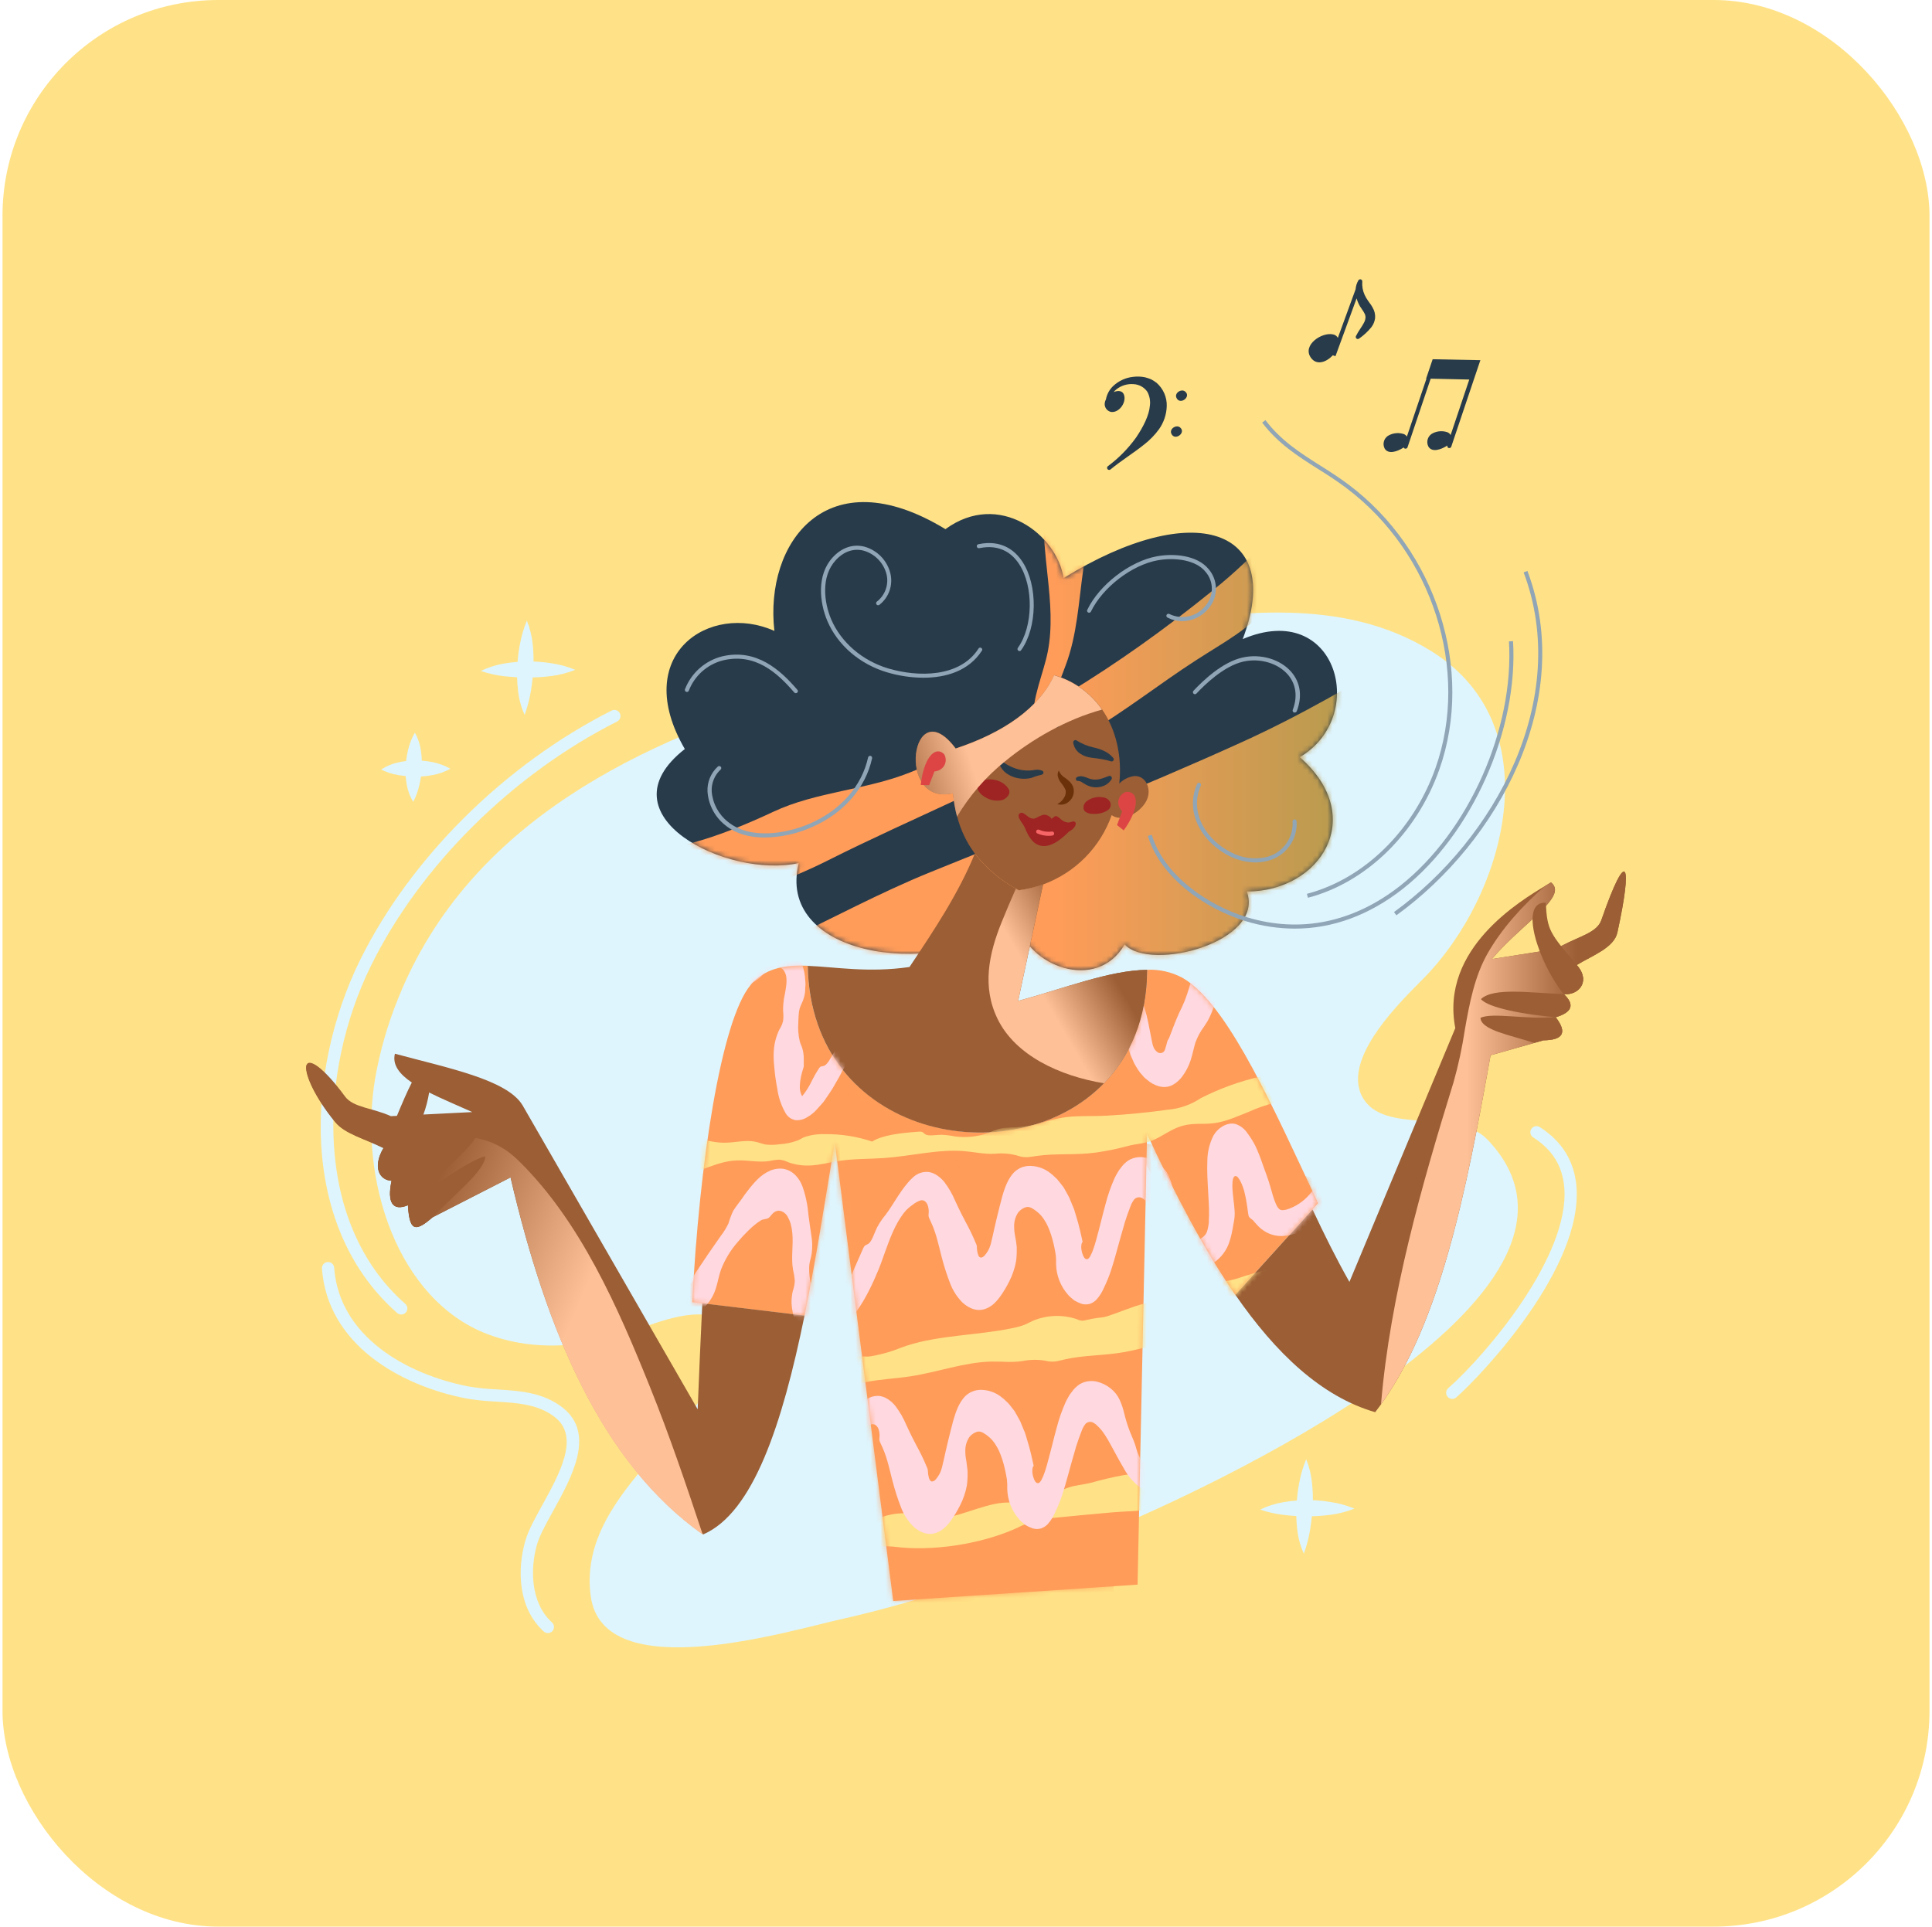 <svg width="385" height="384" viewBox="0 0 385 384" fill="none" xmlns="http://www.w3.org/2000/svg">
<rect x="0.5" width="384" height="384" rx="43" fill="#FFE287"/>
<path d="M296.397 227.121C290.388 220.852 275.819 226.255 271.562 218.782C267.109 210.97 279.556 199.207 283.716 194.969C300.12 178.252 309.24 144.805 285.363 129.872C267.708 118.805 246.239 122.002 227.185 124.664C204.596 127.854 181.943 131.284 159.888 138.022C128.98 147.52 93.703 163.143 79.336 199.025C77.272 204.111 75.745 209.4 74.78 214.804C71.303 235.297 79.336 259.07 97.069 265.879C104.939 268.9 113.415 268.705 121.448 266.706C127.652 265.163 135.021 261.095 141.446 262.149C142.414 262.296 143.309 262.751 143.998 263.446C144.688 264.141 145.135 265.04 145.273 266.01C145.34 267.052 145.187 268.096 144.824 269.076C139.46 286.177 115.01 298.024 117.718 318.139C120.185 336.328 156.978 325.105 167.296 322.8C185.523 318.719 203.75 312.072 220.929 304.957C236.859 298.363 326.283 258.315 296.397 227.121Z" fill="#DEF5FE"/>
<path d="M103.045 134.988C103.06 135.914 103.128 136.837 103.247 137.755C103.428 139.389 103.867 140.985 104.549 142.481C105.104 140.963 105.516 139.396 105.779 137.801C105.935 136.876 106.052 135.952 106.143 135.021C107.402 134.997 108.658 134.901 109.906 134.735C111.523 134.527 113.107 134.113 114.619 133.504C113.118 132.876 111.543 132.438 109.932 132.202C108.736 132.014 107.529 131.896 106.319 131.851C106.333 130.718 106.278 129.586 106.156 128.459C106.002 126.828 105.612 125.227 104.998 123.707C104.373 125.203 103.911 126.761 103.618 128.355C103.391 129.534 103.232 130.725 103.143 131.922C102.25 131.986 101.361 132.095 100.48 132.248C98.863 132.514 97.293 133.014 95.819 133.732C97.355 134.25 98.941 134.606 100.552 134.793C101.398 134.871 102.218 134.943 103.045 134.988Z" fill="#DEF5FE"/>
<path d="M261.622 299.007C261.63 297.872 261.573 296.738 261.452 295.609C261.297 293.978 260.907 292.377 260.294 290.857C259.671 292.353 259.208 293.911 258.914 295.505C258.688 296.684 258.529 297.875 258.438 299.072C257.546 299.135 256.657 299.246 255.776 299.404C254.159 299.669 252.589 300.167 251.115 300.882C252.65 301.404 254.237 301.759 255.848 301.943C256.674 302.047 257.495 302.119 258.321 302.165C258.337 303.09 258.404 304.013 258.523 304.931C258.703 306.566 259.143 308.161 259.825 309.657C260.38 308.141 260.792 306.576 261.055 304.983C261.212 304.059 261.329 303.135 261.42 302.204C262.679 302.177 263.935 302.079 265.182 301.911C266.799 301.702 268.382 301.291 269.896 300.687C268.394 300.058 266.819 299.621 265.209 299.385C264.022 299.182 262.824 299.056 261.622 299.007Z" fill="#DEF5FE"/>
<path d="M80.847 154.68C80.885 155.237 80.952 155.791 81.049 156.34C81.251 157.571 81.693 158.75 82.35 159.81C82.912 158.728 83.328 157.577 83.587 156.386C83.711 155.846 83.815 155.305 83.887 154.765C84.689 154.719 85.487 154.619 86.276 154.466C87.49 154.246 88.66 153.828 89.739 153.229C88.672 152.609 87.511 152.169 86.302 151.927C85.564 151.769 84.815 151.663 84.062 151.608C84.039 150.912 83.974 150.219 83.867 149.531C83.687 148.301 83.283 147.114 82.676 146.029C82.068 147.092 81.614 148.236 81.328 149.427C81.145 150.17 81.013 150.925 80.931 151.686C80.402 151.748 79.876 151.839 79.356 151.959C78.144 152.219 76.989 152.7 75.951 153.378C77.051 153.915 78.221 154.292 79.428 154.498C79.909 154.557 80.378 154.609 80.847 154.68Z" fill="#DEF5FE"/>
<path d="M79.206 261.746C79.451 261.938 79.761 262.029 80.071 262C80.381 261.971 80.669 261.825 80.874 261.59C81.079 261.356 81.187 261.051 81.174 260.74C81.162 260.429 81.031 260.134 80.808 259.916C62.411 243.785 63.427 213.763 73.946 192.437C83.763 172.537 102.088 154.355 122.978 143.803C123.12 143.73 123.247 143.631 123.352 143.509C123.456 143.388 123.535 143.247 123.585 143.095C123.635 142.943 123.654 142.783 123.642 142.623C123.63 142.464 123.587 142.308 123.515 142.165C123.442 142.023 123.343 141.896 123.221 141.791C123.1 141.687 122.959 141.608 122.807 141.558C122.655 141.508 122.495 141.489 122.335 141.501C122.176 141.513 122.02 141.556 121.877 141.628C100.539 152.415 81.804 171.007 71.753 191.356C66.161 202.69 63.336 216.093 64.006 228.09C64.8 242.08 70.047 253.719 79.206 261.746Z" fill="#DEF5FE"/>
<path d="M110.232 301.149C114.007 294.301 118.694 285.767 112.145 280.578C108.24 277.519 103.598 277.219 99.074 276.933C97.109 276.855 95.153 276.648 93.215 276.314C80.996 273.893 67.586 266.4 66.584 252.652C66.557 252.332 66.406 252.036 66.162 251.828C65.918 251.62 65.603 251.516 65.283 251.539C64.963 251.562 64.666 251.71 64.455 251.952C64.244 252.193 64.136 252.507 64.156 252.827C65.256 267.943 79.642 276.106 92.74 278.703C94.774 279.057 96.829 279.275 98.892 279.354C103.227 279.634 107.354 279.895 110.609 282.486C115.556 286.391 111.579 293.604 108.077 299.971C106.632 302.575 105.265 305.068 104.679 307.131C103.058 312.762 103.168 320.457 108.357 325.176C108.58 325.382 108.873 325.496 109.177 325.495C109.347 325.495 109.515 325.459 109.671 325.391C109.826 325.323 109.966 325.223 110.082 325.098C110.297 324.858 110.408 324.543 110.392 324.222C110.377 323.9 110.235 323.597 109.997 323.38C105.629 319.402 105.662 312.508 107.016 307.808C107.556 305.986 108.858 303.623 110.232 301.149Z" fill="#DEF5FE"/>
<path d="M314.149 236.521C313.745 231.469 311.278 227.472 306.819 224.634C306.546 224.466 306.218 224.412 305.906 224.484C305.594 224.556 305.323 224.748 305.151 225.019C304.98 225.29 304.922 225.617 304.991 225.93C305.059 226.243 305.248 226.516 305.517 226.691C309.351 229.126 311.375 232.406 311.727 236.716C312.814 250.341 296.292 269.876 288.591 276.692C288.351 276.907 288.206 277.208 288.186 277.53C288.167 277.852 288.275 278.168 288.487 278.411C288.601 278.54 288.741 278.644 288.898 278.715C289.056 278.785 289.226 278.822 289.399 278.821C289.696 278.819 289.982 278.71 290.206 278.515C295.583 273.75 315.431 252.652 314.149 236.521Z" fill="#DEF5FE"/>
<path d="M262.657 239.802L261.537 241.045L246.154 258.055C239.834 248.941 234.079 237.875 228.578 226.007L226.69 315.842L177.998 319.096L166.352 227.628C164.399 239.444 162.544 251.35 160.324 262.208L139.961 259.793L137.95 259.546C139.35 231.931 143.685 203.451 149.557 196.336C149.729 196.106 149.919 195.888 150.123 195.685C153.118 192.814 156.665 192.32 160.962 192.482C161.762 236.514 228.455 236.801 228.585 193.283C231.026 193.178 233.45 193.727 235.609 194.871C235.889 195.034 236.169 195.203 236.448 195.392L236.852 195.679C245.334 201.824 253.758 220.78 262.657 239.802Z" fill="#FF9C59"/>
<mask id="mask0_631_436" style="mask-type:luminance" maskUnits="userSpaceOnUse" x="137" y="192" width="126" height="128">
<path d="M262.657 239.802L261.537 241.045L246.154 258.055C239.834 248.941 234.079 237.875 228.578 226.007L226.69 315.842L177.998 319.096L166.352 227.628C164.399 239.444 162.544 251.35 160.324 262.208L139.961 259.793L137.95 259.546C139.35 231.931 143.685 203.451 149.557 196.336C149.729 196.106 149.919 195.888 150.123 195.685C153.118 192.814 156.665 192.32 160.962 192.482C161.762 236.514 228.455 236.801 228.585 193.283C231.026 193.178 233.45 193.727 235.609 194.871C235.889 195.034 236.169 195.203 236.448 195.392L236.852 195.679C245.334 201.824 253.758 220.78 262.657 239.802Z" fill="white"/>
</mask>
<g mask="url(#mask0_631_436)">
<g style="mix-blend-mode:multiply" opacity="0.71">
<path d="M228.637 230.095L229.099 230.44L228.012 229.62C227.595 229.301 227.133 228.969 227.088 229.132C227.042 229.295 227.439 230.206 228.077 231.469C228.715 232.732 229.6 234.346 230.277 235.883C230.603 236.651 230.896 237.425 231.163 238.181L231.781 239.958C232.139 241.025 232.465 241.989 232.647 242.62C234.112 247.476 235.316 252.046 237.204 256.72C238.759 260.548 241.005 264.044 242.841 267.65C248.963 256.374 257.371 246.499 267.526 238.656C267.057 238.454 266.582 238.259 266.146 238.005C264.486 237.132 263.399 235.772 261.739 234.932C259.87 233.995 258.263 234.346 256.472 233.773C256.088 233.656 255.73 233.494 255.34 233.409C254.733 233.36 254.124 233.36 253.517 233.409C252.859 233.319 252.218 233.131 251.616 232.849C249.8 232.126 248.036 231.489 246.298 230.896L244.996 230.467L244.345 230.258L243.59 230.037C242.612 229.771 241.615 229.579 240.608 229.464C240.113 229.392 239.638 229.36 239.157 229.314L237.672 229.23C236.305 229.145 234.997 229.132 233.617 228.956C232.237 228.781 230.681 228.396 229.151 228.09C227.621 227.785 226.085 227.439 224.894 227.114V227.153C226.176 228.201 227.4 229.152 228.637 230.095Z" fill="#FF9C59"/>
</g>
<g style="mix-blend-mode:multiply" opacity="0.71">
<path d="M147.89 262.664C151.829 262.527 155.917 262.24 159.777 263.249C168.715 265.586 169.659 275.898 170.44 283.56C170.616 285.304 170.752 287.056 170.902 288.768C170.902 289.008 170.948 289.249 170.967 289.49C170.967 289.536 171.28 291.658 171.345 292.094C172.211 297.601 173.298 303.082 174.183 308.583C174.945 313.244 175.57 317.879 175.902 322.52C178.414 322.156 180.973 321.869 183.551 321.687C194.415 320.802 205.137 318.732 216.008 317.964C217.961 317.82 220.031 317.56 222.075 317.462C221.997 316.675 221.912 315.9 221.815 315.125C221.294 311.089 220.897 307.001 219.471 303.141C218.378 300.179 216.77 297.757 215.663 294.776C214.953 292.869 214.446 290.773 213.508 289.087C213 288.263 212.448 287.468 211.855 286.704C210.346 284.452 209.26 281.944 208.652 279.302C208.472 278.255 208.218 277.222 207.89 276.21C207.415 274.908 206.523 273.359 206.588 272.428C206.627 272.07 206.816 271.868 206.764 271.419C206.688 271.085 206.572 270.762 206.419 270.456C204.844 266.778 202.982 262.742 200.938 260.789C200.858 258.985 200.641 257.189 200.287 255.418C199.876 253.433 199.336 251.476 198.673 249.56C198.161 247.935 197.403 246.398 196.427 245.003C196.049 244.514 195.665 244.202 195.288 243.701C194.377 242.469 193.625 241.129 193.048 239.71C192.546 238.749 192.136 237.742 191.824 236.703C191.61 235.765 191.649 234.984 191.453 234.04C191.335 233.454 191.167 232.88 190.952 232.322C190.839 232.035 190.722 231.749 190.601 231.462C190.483 231.202 190.36 230.935 190.243 230.668C189.701 229.527 189.218 228.358 188.797 227.166C188.303 225.747 187.977 224.308 187.417 222.785C186.834 221.09 185.87 219.551 184.599 218.287C183.874 217.582 183.041 216.997 182.131 216.555C181.737 216.347 181.325 216.173 180.901 216.034L180.296 215.826C180.087 215.761 179.833 215.702 179.612 215.644C177.725 215.211 175.766 215.191 173.871 215.585C173.075 215.718 172.295 215.936 171.547 216.236C170.576 216.726 169.68 217.351 168.884 218.092C167.966 218.743 166.931 219.341 166.02 219.908C165.323 220.344 164.685 220.721 163.995 221.21C163.305 221.698 162.628 222.102 161.997 222.59C161.365 223.078 160.695 223.547 160.103 224.054C159.51 224.562 158.892 225.063 158.306 225.584C156.038 227.611 153.925 229.804 151.985 232.146C150.056 234.49 148.259 236.939 146.601 239.482C145.768 240.784 144.954 242.086 144.16 243.388C143.763 244.039 143.366 244.723 142.982 245.406L142.689 245.921L142.578 246.116C142.38 246.052 142.178 246.002 141.973 245.966C141.888 246.148 141.797 246.331 141.687 246.617C141.687 246.682 141.628 246.799 141.589 246.923C141.55 247.047 141.55 247.092 141.524 247.21C141.517 247.322 141.517 247.435 141.524 247.548V247.769C141.532 247.966 141.565 248.16 141.621 248.349C141.621 248.407 141.68 248.459 141.7 248.518C140.827 250.152 139.922 252.287 139.408 253.166C137.872 255.835 135.977 258.048 134.376 260.665C134.207 260.932 134.064 261.212 133.914 261.485C138.522 262.341 143.204 262.736 147.89 262.664ZM142.624 246.148L142.787 246.038C142.866 245.992 142.949 245.953 143.034 245.921L143.21 245.855C143.299 245.829 143.391 245.809 143.483 245.797C143.679 245.764 143.879 245.764 144.076 245.797C144.374 245.852 144.655 245.977 144.896 246.161L144.401 246.943L144.31 246.897C144.245 246.858 144.18 246.832 144.121 246.793H144.082L143.652 246.572C143.583 246.532 143.509 246.501 143.431 246.48C143.19 246.383 142.949 246.292 142.702 246.214H142.598L142.624 246.148Z" fill="#FF9C59"/>
</g>
</g>
<path d="M211.939 115.231C210.637 106.541 199.109 97.655 188.4 105.467C164.685 91.022 152.317 108.26 154.315 125.751C141.407 119.958 125.555 130.516 136.466 149.29C119.54 162.557 145.02 175.199 159.185 172.009C154.628 189.885 183.922 195.627 203.008 184.182C204.636 192.3 218.43 197.983 224.113 188.244C229.32 193.758 252.104 187.743 248.459 177.692C263.067 177.692 272.669 162.87 259.005 150.911C272.805 142.794 266.426 119.378 247.645 127.379C256.043 105.206 237.92 99.185 211.939 115.231Z" fill="#283B4B"/>
<mask id="mask1_631_436" style="mask-type:luminance" maskUnits="userSpaceOnUse" x="130" y="100" width="137" height="94">
<path d="M211.939 115.231C210.637 106.541 199.109 97.655 188.4 105.467C164.685 91.022 152.317 108.26 154.315 125.751C141.407 119.958 125.555 130.516 136.466 149.29C119.54 162.557 145.02 175.199 159.185 172.009C154.628 189.885 183.922 195.627 203.008 184.182C204.636 192.3 218.43 197.983 224.113 188.244C229.32 193.758 252.104 187.743 248.459 177.692C263.067 177.692 272.669 162.87 259.005 150.911C272.805 142.794 266.426 119.378 247.645 127.379C256.043 105.206 237.92 99.185 211.939 115.231Z" fill="white"/>
</mask>
<g mask="url(#mask1_631_436)">
<path style="mix-blend-mode:multiply" d="M120.667 169.431C131.798 171.117 143.633 166.691 154.101 161.796C162.719 157.759 172.562 157.486 181.389 153.938C203.522 145.033 222.954 132.814 241.5 117.829C250.164 110.831 259.779 101.509 260.378 89.655C260.678 83.575 260.782 77.286 254.767 73.901C249.26 70.842 243.609 72.56 238.063 74.168C230.902 76.245 224.113 79.793 220.754 86.836C216.848 95.051 217.141 104.575 215.878 113.402C214.96 119.847 214.66 126.532 212.356 132.612C211.054 136.089 209.166 141.68 205.911 143.764C205.599 139.207 207.923 134.311 208.795 129.891C209.746 125.035 209.323 119.984 208.795 115.114C207.793 105.851 206.842 95.39 209.062 86.276C210.364 80.86 213.241 76.915 216.333 72.346C222.55 63.16 231.853 55.453 242.913 53.168C252.554 51.176 260.925 55.869 267.402 62.724C271.855 67.45 274.576 73.309 276.321 79.5C277.323 83.041 276.321 85.73 275.351 89.264C273.788 94.986 273.684 103.703 268.515 107.544C262.95 111.664 257.807 114.945 253.178 120.4C248.856 125.491 243.967 127.945 238.343 131.597C230.974 136.343 224.145 141.811 216.561 146.218C199.922 155.833 182.014 162.928 164.868 171.547C149.837 179.111 133.276 182.366 117.796 189.058C114.814 190.36 110.206 192.476 112.92 196.544C114.971 199.63 122.112 198.165 125.132 197.736C147.545 194.526 165.004 182.112 185.406 173.832C206.146 165.421 226.977 157.232 247.476 147.917C259.239 142.572 270.208 136.199 281.19 129.436C296.813 119.827 303.622 103.651 315.151 89.954C318.061 94.159 317.423 100.839 318.237 105.734C319.779 115.01 320.456 124.697 322.39 133.869C323.913 141.03 325.554 145.378 323.132 152.923C318.634 166.932 307.3 178.623 295.492 186.91C277.03 199.864 255.014 209.33 233.682 216.406C211.939 223.618 190.125 226.997 167.367 223.436C159.836 222.258 150.442 221.483 142.305 218.743C135.665 216.503 130.503 213.45 123.629 211.699C121.354 211.122 119.093 210.493 116.845 209.811C104.243 205.957 92.896 203.581 94.003 188.635C94.524 181.585 97.479 157.909 109.834 165.487C113.141 167.52 116.826 168.862 120.667 169.431Z" fill="url(#paint0_linear_631_436)"/>
</g>
<path d="M322.312 185.836C321.661 188.908 317.325 190.438 314.194 192.346C316.798 195.21 315.073 197.924 312.345 198.159H312.254C312.051 198.175 311.846 198.175 311.642 198.159C313.856 200.242 313.296 201.772 310.015 202.755C312.404 205.847 311.44 207.311 307.58 207.35L305.738 207.871L297.034 210.332C292.152 237.764 286.97 263.568 275.201 279.921C274.823 280.448 274.433 280.962 274.042 281.47C263.347 278.359 254.279 269.785 246.174 258.068L261.556 241.058C263.874 246.018 266.309 250.92 268.906 255.503L290.004 204.916C286.938 189.045 303.023 179.528 307.99 176.52C308.453 176.234 308.824 176.019 309.071 175.869C310.627 177.074 309.767 178.766 307.808 180.856C307.157 181.507 306.441 182.236 305.627 182.991C303.082 185.354 299.853 188.108 297.301 191.148L306.5 189.696L310.152 189.117C310.529 188.895 310.92 188.674 311.291 188.466C314.923 186.552 318.217 185.862 319.102 183.427C324.278 168.507 325.358 171.931 322.312 185.836Z" fill="#9B5E35"/>
<path style="mix-blend-mode:multiply" d="M322.312 185.836C321.661 188.908 317.325 190.438 314.194 192.346C316.798 195.21 315.073 197.924 312.345 198.159H312.254C312.051 198.175 311.846 198.175 311.642 198.159C313.856 200.242 313.296 201.772 310.015 202.755C312.404 205.847 311.441 207.311 307.58 207.35L305.738 207.871L297.035 210.332C292.152 237.764 286.971 263.568 275.201 279.921C277.004 258.243 283.312 236.221 289.666 215.67C290.628 212.248 291.376 208.769 291.905 205.254C292.842 199.91 293.858 194.572 296.462 189.996C299.222 185.165 303.284 180.583 307.977 176.52C308.44 176.234 308.811 176.019 309.058 175.869C310.614 177.074 309.755 178.766 307.795 180.856C307.144 181.507 306.428 182.236 305.614 182.991C303.069 185.354 299.84 188.108 297.288 191.148L306.487 189.696L310.139 189.117C310.516 188.895 310.907 188.674 311.278 188.466C314.91 186.552 318.204 185.862 319.089 183.427C324.278 168.507 325.358 171.931 322.312 185.836Z" fill="url(#paint1_linear_631_436)"/>
<path d="M228.617 159.237C227.791 161.307 225.115 163.195 222.941 162.987C222.432 162.943 221.944 162.763 221.528 162.466C220.41 165.635 218.604 168.518 216.241 170.907C213.878 173.296 211.015 175.133 207.858 176.286C206.295 176.838 204.678 177.224 203.034 177.438C199.621 175.659 196.629 173.168 194.259 170.134C192.617 167.921 191.421 165.409 190.737 162.739C190.336 161.215 190.062 159.661 189.917 158.091C178.414 160.793 181.624 137.365 190.457 149.167C199.864 146.075 207.168 141.075 210.071 134.559C213.958 135.668 217.338 138.094 219.634 141.42C222.498 145.567 223.605 150.892 223.045 156.171C223.842 155.359 224.886 154.834 226.013 154.68C228.324 154.537 229.451 157.18 228.617 159.237Z" fill="#9B5E35"/>
<path d="M210.989 153.574C211.237 154.208 211.697 154.737 212.291 155.071C212.602 155.294 212.896 155.54 213.17 155.807C213.518 156.143 213.771 156.565 213.905 157.03C214.025 157.506 214.012 158.006 213.869 158.475C213.726 158.944 213.457 159.365 213.092 159.693C212.785 159.996 212.402 160.21 211.984 160.312C211.565 160.414 211.127 160.4 210.716 160.272C211.308 159.953 211.792 159.466 212.109 158.873C212.359 158.447 212.443 157.944 212.343 157.46C212.099 156.907 211.769 156.395 211.367 155.943C211.119 155.603 210.934 155.222 210.82 154.817C210.764 154.609 210.75 154.392 210.779 154.178C210.808 153.965 210.88 153.759 210.989 153.574Z" fill="#6B3109"/>
<path d="M221.528 155.286C221.182 155.862 220.666 156.317 220.051 156.588C219.406 156.87 218.7 156.98 218 156.907C217.324 156.829 216.675 156.595 216.106 156.223C215.598 155.904 215.227 155.637 214.895 155.657H214.823C214.733 155.661 214.644 155.636 214.569 155.584C214.495 155.533 214.44 155.458 214.413 155.372C214.385 155.286 214.387 155.193 214.418 155.108C214.448 155.023 214.506 154.95 214.582 154.902C214.944 154.71 215.363 154.657 215.761 154.752C216.079 154.822 216.39 154.92 216.692 155.045C217.143 155.247 217.629 155.362 218.124 155.383C218.594 155.399 219.063 155.332 219.51 155.188C219.979 155.058 220.441 154.856 220.988 154.661C221.095 154.623 221.213 154.629 221.315 154.678C221.417 154.727 221.496 154.814 221.535 154.921C221.562 154.978 221.575 155.041 221.574 155.104C221.573 155.167 221.557 155.23 221.528 155.286Z" fill="#283B4B"/>
<path d="M207.506 154.44C206.836 154.574 206.182 154.777 205.553 155.045C204.737 155.243 203.89 155.276 203.06 155.143C202.228 155.016 201.433 154.712 200.73 154.251C200.013 153.781 199.462 153.098 199.154 152.298C199.136 152.246 199.128 152.191 199.13 152.136C199.133 152.082 199.147 152.028 199.17 151.978C199.194 151.929 199.227 151.884 199.268 151.847C199.309 151.811 199.356 151.782 199.408 151.764C199.471 151.74 199.54 151.732 199.607 151.741C199.674 151.75 199.738 151.776 199.792 151.816C200.325 152.214 200.899 152.552 201.504 152.825C202.09 153.094 202.703 153.297 203.334 153.431C203.977 153.555 204.632 153.601 205.287 153.567C205.586 153.567 205.937 153.476 206.367 153.437C206.82 153.377 207.281 153.44 207.702 153.619C207.751 153.642 207.795 153.674 207.832 153.714C207.869 153.753 207.897 153.8 207.915 153.851C207.934 153.902 207.941 153.956 207.938 154.011C207.935 154.065 207.921 154.118 207.897 154.166C207.863 154.235 207.812 154.293 207.747 154.334C207.683 154.376 207.609 154.399 207.532 154.4L207.506 154.44Z" fill="#283B4B"/>
<path d="M200.97 157.226C200.431 156.404 199.609 155.809 198.66 155.553C197.566 155.227 195.938 155.143 195.118 156.113C194.174 157.245 195.496 158.45 196.459 158.964C197.456 159.55 198.643 159.723 199.766 159.445C200.671 159.14 201.511 158.144 200.984 157.252L200.97 157.226Z" fill="#9E2323"/>
<path d="M215.956 160.539V160.63C215.565 162.388 218.117 162.336 219.172 162.121C219.707 162.023 220.217 161.822 220.675 161.529C220.928 161.387 221.127 161.164 221.239 160.896C221.351 160.628 221.37 160.331 221.294 160.051C221.2 159.793 221.045 159.563 220.842 159.379C220.639 159.195 220.394 159.064 220.129 158.996C219.582 158.851 219.012 158.817 218.452 158.899C217.893 158.981 217.356 159.176 216.874 159.472C216.448 159.704 216.122 160.084 215.956 160.539Z" fill="#9E2323"/>
<path d="M201.251 145.567C201.839 144.9 202.531 144.333 203.301 143.887C204.075 143.424 204.91 143.071 205.781 142.839C206.697 142.58 207.658 142.515 208.6 142.65C209.106 142.723 209.589 142.912 210.01 143.202C210.432 143.492 210.78 143.876 211.028 144.323C211.054 144.376 211.068 144.433 211.072 144.491C211.075 144.55 211.067 144.608 211.047 144.663C211.028 144.718 210.998 144.769 210.959 144.812C210.92 144.855 210.873 144.891 210.82 144.916C210.736 144.952 210.643 144.964 210.553 144.948H210.507C209.802 144.834 209.087 144.786 208.372 144.805C207.661 144.805 206.951 144.864 206.25 144.981C205.494 145.111 204.746 145.285 204.011 145.502C203.256 145.716 202.5 145.977 201.719 146.237C201.614 146.273 201.499 146.265 201.399 146.216C201.299 146.168 201.222 146.082 201.185 145.977C201.161 145.909 201.155 145.835 201.166 145.764C201.177 145.692 201.206 145.624 201.251 145.567Z" fill="#283B4B"/>
<path d="M214.517 147.578C215.05 147.902 215.604 148.187 216.177 148.431C216.712 148.654 217.265 148.83 217.831 148.958C218.575 149.109 219.3 149.343 219.992 149.655C220.705 149.987 221.338 150.468 221.847 151.068C221.883 151.111 221.91 151.16 221.926 151.214C221.943 151.267 221.948 151.323 221.943 151.379C221.937 151.435 221.921 151.489 221.895 151.538C221.868 151.588 221.832 151.631 221.789 151.666C221.737 151.71 221.676 151.74 221.61 151.753C221.544 151.767 221.476 151.764 221.411 151.745C220.77 151.552 220.118 151.399 219.458 151.289C218.807 151.178 218.156 151.107 217.505 151.022C216.666 150.933 215.863 150.635 215.168 150.156C214.818 149.904 214.522 149.584 214.298 149.215C214.074 148.846 213.927 148.435 213.866 148.008C213.859 147.95 213.863 147.891 213.879 147.834C213.895 147.778 213.922 147.725 213.958 147.679C213.994 147.633 214.04 147.595 214.091 147.566C214.142 147.538 214.199 147.52 214.257 147.513C214.351 147.5 214.447 147.519 214.53 147.565L214.517 147.578Z" fill="#283B4B"/>
<path d="M213.02 165.747C211.067 167.7 209.453 168.631 208.034 168.631C207.815 168.633 207.596 168.609 207.383 168.559C206.857 168.439 206.37 168.186 205.97 167.824C205.509 167.379 205.126 166.859 204.837 166.287C204.599 165.854 204.395 165.404 204.225 164.94C203.659 163.853 202.448 162.668 203.223 162.115C204.115 161.464 205.033 163.709 206.419 163.052C207.552 162.492 207.897 162.238 208.593 162.473C208.837 162.546 209.06 162.675 209.244 162.85C209.367 162.951 209.474 163.07 209.563 163.202C210.104 162.818 210.214 162.505 210.696 162.739C210.979 162.912 211.241 163.118 211.477 163.351C211.873 163.711 212.382 163.921 212.916 163.944C213.482 163.911 214.114 163.397 214.368 164.048C214.42 164.445 214.107 165.174 213.02 165.747Z" fill="#9E2323"/>
<path d="M228.585 193.309C228.552 203.022 225.206 210.566 220.005 215.911C201.947 234.509 161.58 226.704 160.962 192.508C166.378 192.71 172.992 193.934 181.24 192.736C186.128 185.413 190.959 178.174 194.259 170.148C196.484 173.013 199.277 175.388 202.461 177.126L203.034 177.451C204.678 177.238 206.295 176.851 207.858 176.299L202.891 199.493C211.783 197.098 221.183 193.348 228.585 193.309Z" fill="#9B5E35"/>
<path d="M160.324 262.208C155.878 283.937 150.104 301.501 140.144 305.823C119.964 291.567 108.956 265.521 101.736 234.678L86.178 242.659C82.572 245.823 81.621 245.133 81.309 240.225C78.308 241.474 77.11 239.775 78.054 235.355C75.561 235.238 74.233 232.602 76.427 228.846C72.599 226.958 68.706 226.007 66.799 223.67C62.652 218.599 60.836 214.27 61.012 212.604C61.02 212.511 61.038 212.42 61.064 212.33C61.519 210.833 64.377 212.597 68.771 218.56C70.405 220.774 74.389 220.839 77.885 222.466L79.083 222.408L84.356 222.141L94.12 221.652C91.249 220.35 88.164 219.081 85.508 217.747C84.318 217.153 83.166 216.488 82.058 215.755C79.584 214.069 78.152 212.22 78.698 210.02C89.114 212.845 101.059 215.162 104.132 220.298L139.031 280.897C139.297 274.192 139.597 267.012 139.955 259.767L160.324 262.208Z" fill="#9B5E35"/>
<path d="M309.995 202.742C303.961 202.247 296.52 200.886 295.121 199.129C297.653 196.74 305.087 197.911 311.623 198.146C313.836 200.248 313.276 201.759 309.995 202.742Z" fill="#9B5E35"/>
<path d="M307.561 207.337L305.718 207.858C300.901 206.283 295.179 205.326 295.023 202.878C297.314 201.733 304.267 203.243 309.995 202.742C312.384 205.834 311.421 207.292 307.561 207.337Z" fill="#9B5E35"/>
<path d="M312.345 198.139H311.603C306.584 191.877 302.542 179.697 308.036 179.912C308.309 185.458 308.85 185.999 314.175 192.281C316.811 195.19 315.073 197.905 312.345 198.139Z" fill="#9B5E35"/>
<path d="M257.996 142.012C257.946 142.019 257.896 142.019 257.846 142.012C257.746 141.972 257.666 141.894 257.623 141.796C257.579 141.698 257.575 141.586 257.612 141.485C258.627 138.842 258.263 136.356 256.655 134.474C254.656 132.163 251.069 131.115 247.736 131.87C243.831 132.756 239.925 136.622 238.408 138.25C238.331 138.325 238.229 138.366 238.122 138.366C238.014 138.366 237.912 138.325 237.835 138.25C237.797 138.212 237.767 138.168 237.747 138.119C237.726 138.069 237.716 138.017 237.716 137.963C237.716 137.91 237.726 137.857 237.747 137.808C237.767 137.759 237.797 137.715 237.835 137.677C239.788 135.594 243.603 131.961 247.6 131.057C251.226 130.236 255.125 131.389 257.319 133.914C259.154 136.037 259.545 138.816 258.419 141.726C258.39 141.814 258.333 141.89 258.256 141.942C258.18 141.994 258.088 142.018 257.996 142.012Z" fill="#90A5B6"/>
<path d="M250.204 171.899C248.435 171.88 246.693 171.464 245.106 170.681C239.957 168.188 235.908 162.284 238.551 156.256C238.573 156.207 238.603 156.163 238.642 156.126C238.68 156.089 238.725 156.06 238.775 156.041C238.825 156.022 238.877 156.012 238.931 156.013C238.984 156.014 239.036 156.026 239.085 156.047C239.134 156.069 239.178 156.1 239.215 156.138C239.251 156.176 239.28 156.222 239.3 156.271C239.319 156.321 239.328 156.374 239.327 156.427C239.326 156.48 239.315 156.532 239.293 156.581C236.852 162.147 240.647 167.648 245.458 169.946C247.565 171.032 249.985 171.347 252.3 170.838C253.878 170.468 255.273 169.551 256.239 168.249C257.204 166.948 257.677 165.346 257.573 163.729C257.571 163.621 257.611 163.517 257.686 163.439C257.76 163.361 257.862 163.316 257.97 163.312C258.077 163.311 258.181 163.351 258.259 163.425C258.337 163.5 258.383 163.602 258.386 163.709C258.496 165.51 257.965 167.29 256.886 168.736C255.808 170.181 254.252 171.198 252.495 171.606C251.746 171.796 250.976 171.894 250.204 171.899Z" fill="#90A5B6"/>
<path d="M158.579 138.159C158.521 138.158 158.463 138.145 158.411 138.121C158.358 138.096 158.311 138.06 158.273 138.016C154.843 134.012 150.462 130.119 144.108 131.61C142.561 131.997 141.131 132.75 139.937 133.808C138.744 134.865 137.823 136.195 137.253 137.684C137.209 137.774 137.133 137.846 137.04 137.884C136.946 137.923 136.842 137.925 136.747 137.891C136.652 137.857 136.572 137.789 136.524 137.701C136.476 137.612 136.462 137.508 136.485 137.41C137.103 135.793 138.102 134.35 139.398 133.201C140.693 132.053 142.247 131.235 143.926 130.816C150.761 129.221 155.513 133.543 158.898 137.488C158.934 137.528 158.961 137.575 158.979 137.626C158.996 137.677 159.002 137.731 158.998 137.784C158.994 137.838 158.979 137.89 158.954 137.938C158.929 137.985 158.894 138.027 158.853 138.061C158.777 138.128 158.68 138.163 158.579 138.159Z" fill="#90A5B6"/>
<path d="M235.583 123.818C234.563 123.815 233.558 123.567 232.653 123.095C232.558 123.048 232.485 122.964 232.451 122.863C232.416 122.761 232.424 122.651 232.471 122.555C232.52 122.459 232.605 122.386 232.707 122.352C232.809 122.317 232.921 122.325 233.018 122.373C234.225 122.968 235.601 123.129 236.914 122.829C238.226 122.529 239.395 121.786 240.224 120.726C241.041 119.787 241.491 118.585 241.491 117.341C241.491 116.096 241.041 114.894 240.224 113.956C238.271 111.547 234.02 111.072 230.694 111.677C225.551 112.602 219.712 117.093 217.395 121.897C217.348 121.994 217.265 122.068 217.164 122.104C217.062 122.139 216.951 122.133 216.854 122.086C216.758 122.04 216.683 121.956 216.648 121.855C216.613 121.754 216.619 121.643 216.666 121.546C219.081 116.533 225.18 111.846 230.551 110.876C233.851 110.278 238.525 110.597 240.856 113.441C241.79 114.528 242.305 115.914 242.305 117.347C242.305 118.781 241.79 120.166 240.856 121.253C240.219 122.041 239.416 122.679 238.505 123.123C237.594 123.566 236.596 123.803 235.583 123.818Z" fill="#90A5B6"/>
<mask id="mask2_631_436" style="mask-type:luminance" maskUnits="userSpaceOnUse" x="137" y="192" width="126" height="128">
<path d="M262.657 239.802L261.537 241.045L246.154 258.055C239.834 248.941 234.079 237.875 228.578 226.007L226.69 315.842L177.998 319.096L166.352 227.628C164.399 239.444 162.544 251.35 160.324 262.208L139.961 259.793L137.95 259.546C139.35 231.931 143.685 203.451 149.557 196.336C149.729 196.106 149.919 195.888 150.123 195.685C153.118 192.814 156.665 192.32 160.962 192.482C161.762 236.514 228.455 236.801 228.585 193.283C231.026 193.178 233.45 193.727 235.609 194.871C235.889 195.034 236.169 195.203 236.448 195.392L236.852 195.679C245.334 201.824 253.758 220.78 262.657 239.802Z" fill="white"/>
</mask>
<g mask="url(#mask2_631_436)">
<path d="M234.736 224.686C237.601 223.618 239.254 224.224 242.053 223.84C244.306 223.547 246.61 222.492 248.954 221.555C250.585 220.817 252.28 220.231 254.018 219.804C252.989 218.11 252.054 216.361 251.219 214.563C247.08 215.5 243.074 216.947 239.293 218.873C237.325 220.192 235.053 220.987 232.692 221.184C228.678 221.744 224.69 222.134 220.728 222.356C217.57 222.564 214.328 222.251 211.126 222.863C208.665 223.312 206.497 224.282 203.965 224.556C202.338 224.719 200.586 224.601 199.063 224.998C198.301 225.237 197.553 225.52 196.824 225.845C194.717 226.577 192.466 226.8 190.256 226.496C189.398 226.317 188.527 226.21 187.652 226.177C186.519 226.177 185.048 226.496 184.397 226.092C184.13 225.929 184.026 225.689 183.661 225.578C183.38 225.539 183.096 225.539 182.815 225.578C179.521 225.819 175.83 226.229 173.792 227.531C170.761 226.509 167.578 226.009 164.379 226.053C162.978 226 161.579 226.205 160.252 226.658C159.784 226.86 159.439 227.114 158.95 227.309C157.772 227.746 156.534 228.003 155.279 228.071C154.393 228.198 153.494 228.216 152.603 228.123C151.829 227.999 151.236 227.694 150.455 227.55C148.58 227.16 146.419 227.759 144.329 227.759C141.953 227.759 140 226.984 137.677 226.815C137.39 226.815 137.117 226.815 136.843 226.815C136.609 229.217 136.322 231.619 136.017 234.021C139.727 233.682 142.813 231.417 146.855 231.287C149.062 231.202 151.256 231.756 153.365 231.398C154.006 231.246 154.66 231.159 155.318 231.137C155.926 231.195 156.518 231.368 157.062 231.645C158.459 232.147 159.941 232.368 161.424 232.296C163.475 232.211 165.388 231.645 167.387 231.359C170.277 230.929 173.246 231.02 176.155 230.812C181.539 230.441 186.916 229.002 192.163 229.438C194.22 229.607 196.16 230.089 198.269 229.952C199.964 229.779 201.676 229.963 203.294 230.493C204.629 230.812 205.299 230.558 206.725 230.376C210.41 229.848 214.498 230.258 218.345 229.725C220.554 229.409 222.741 228.957 224.894 228.371C226.495 227.96 228.025 227.947 229.561 227.342C231.462 226.574 232.836 225.428 234.736 224.686Z" fill="#FFE287"/>
<path d="M228.8 263.666C228.728 262.189 229.144 260.73 229.984 259.513H229.691C225.213 260.073 220.343 263.289 215.761 263.243C215.343 263.222 214.935 263.113 214.563 262.924C211.732 261.981 208.657 262.087 205.898 263.224C205.286 263.49 204.753 263.809 204.121 264.063C203.348 264.342 202.553 264.56 201.745 264.714C195.034 266.133 187.287 266.094 180.81 268.171C179.892 268.464 179.013 268.822 178.108 269.16C175.206 270.153 172.166 270.682 169.099 270.729C169.744 271.899 170.245 273.143 170.59 274.433C170.824 274.433 171.052 274.394 171.286 274.388C172.425 274.342 173.369 274.603 174.541 274.537C175.843 274.479 177.06 274.199 178.317 274.225C178.822 274.251 179.328 274.251 179.833 274.225C180.499 274.168 181.155 274.028 181.786 273.808L186.499 272.383C187.606 272.031 188.739 271.68 189.884 271.406C191.03 271.133 192.059 270.964 193.139 270.755C195.834 270.3 198.538 269.892 201.25 269.531C203.542 269.239 206.315 268.705 208.411 268.946C214.771 269.668 222.596 268.47 228.988 265.984C228.93 265.242 228.839 264.441 228.8 263.666Z" fill="#FFE287"/>
<path d="M244.618 261.394C246.805 261.082 248.98 260.743 251.128 260.47L251.987 260.366C254.86 257.726 257.554 254.899 260.053 251.903L258.666 252.072C256.738 252.276 254.822 252.578 252.925 252.977C250.776 253.472 248.661 254.116 246.591 254.807C245.041 255.295 243.544 255.392 242.034 256.03C241.568 256.233 241.114 256.461 240.673 256.714C242.498 257.761 243.895 259.419 244.618 261.394Z" fill="#FFE287"/>
<path d="M228.8 263.666C228.766 263.056 228.823 262.444 228.969 261.85L226.176 262.123C222.921 262.423 219.562 262.312 216.294 263.139C213.795 263.79 211.653 264.922 209.062 265.424C207.415 265.736 205.625 265.795 204.115 266.335C203.362 266.648 202.628 267.002 201.914 267.396C199.848 268.331 197.593 268.777 195.327 268.698C194.44 268.605 193.547 268.588 192.658 268.646C191.518 268.77 190.086 269.225 189.338 268.893C189.051 268.763 188.921 268.529 188.543 268.457C188.257 268.446 187.97 268.472 187.691 268.535C184.384 269.102 180.719 269.837 178.766 271.296C175.632 270.498 172.392 270.195 169.164 270.397H168.904C169.882 272.083 170.567 273.924 170.928 275.839C171.455 275.709 171.983 275.585 172.523 275.475C175.446 274.882 178.46 274.778 181.435 274.316C186.897 273.483 192.195 271.491 197.546 271.38C199.649 271.341 201.661 271.608 203.776 271.269C205.469 270.931 207.214 270.951 208.899 271.328C210.266 271.523 210.917 271.224 212.343 270.911C216.014 270.085 220.155 270.195 223.969 269.499C225.766 269.173 227.55 268.744 229.307 268.275C229.054 266.749 228.885 265.211 228.8 263.666Z" fill="#FFE287"/>
<path d="M244.8 261.883C245.024 262.584 245.211 263.297 245.36 264.018C246.18 264.07 247.002 264.07 247.821 264.018C250.956 261.429 253.926 258.646 256.713 255.685C252.832 256.26 249.042 257.336 245.438 258.888C244.879 259.142 244.325 259.402 243.759 259.65C244.196 260.349 244.546 261.099 244.8 261.883Z" fill="#FFE287"/>
<path d="M228.995 293.435C227.289 293.572 225.577 293.722 223.924 294.014C221.717 294.405 219.536 294.945 217.414 295.531C215.813 295.954 214.283 295.98 212.74 296.547C210.787 297.256 209.401 298.35 207.409 299.014C204.46 299.997 202.813 299.281 199.968 299.509C195.411 299.873 190.288 302.907 185.647 302.718C185.223 302.681 184.811 302.56 184.436 302.36C182.294 301.416 178.414 301.286 175.602 302.445C174.951 302.705 174.417 303.011 173.766 303.252C173.406 303.382 173.039 303.49 172.666 303.577C172.79 305.114 172.92 306.754 173.031 308.44C174.68 308.183 176.354 308.121 178.017 308.258C185.614 309.286 195.372 307.809 202.474 304.625C203.837 303.924 205.268 303.363 206.745 302.952C207.604 302.777 208.474 302.658 209.349 302.594C213.489 302.178 217.635 301.787 221.717 301.429C224.152 301.214 226.645 301.221 229.119 300.902C228.869 298.421 228.828 295.923 228.995 293.435Z" fill="#FFE287"/>
<path d="M264.733 240.296C264.233 238.625 263.6 236.997 262.839 235.427C262.291 236.386 261.648 237.287 260.919 238.116C259.721 239.497 258.164 240.52 256.42 241.071C256.106 241.165 255.778 241.207 255.45 241.195C255.277 241.19 255.11 241.129 254.975 241.019C254.839 240.908 254.718 240.779 254.617 240.635C254.526 240.472 254.435 240.348 254.344 240.153L254.064 239.502C253.719 238.591 253.458 237.608 253.191 236.683C252.925 235.759 252.658 234.919 252.391 234.19C252.124 233.461 251.903 232.843 251.655 232.172C251.233 230.894 250.74 229.64 250.178 228.416C249.712 227.502 249.168 226.631 248.55 225.812C247.998 224.992 247.197 224.371 246.265 224.042C245.754 223.901 245.214 223.901 244.703 224.042C244.281 224.153 243.88 224.329 243.512 224.562C242.797 225.01 242.206 225.63 241.793 226.365C241.018 227.919 240.608 229.629 240.595 231.365C240.511 233.318 240.634 235.421 240.764 237.725C240.849 239.209 240.953 240.7 240.934 242.145L240.888 243.232V243.506C240.893 243.571 240.893 243.636 240.888 243.701L240.836 244.059C240.781 244.486 240.694 244.908 240.576 245.322C240.459 245.71 240.249 246.063 239.964 246.35C239.757 246.561 239.517 246.737 239.254 246.871C239.072 246.996 238.866 247.083 238.649 247.125C238.426 247.154 238.2 247.118 237.998 247.021C237.773 246.923 237.571 246.779 237.405 246.598C237.315 246.502 237.232 246.4 237.158 246.292L236.976 245.999C236.898 245.869 236.82 245.738 236.748 245.595C236.24 244.632 236.136 243.642 235.693 242.581L234.932 240.758C234.476 239.578 234.097 238.369 233.799 237.139C233.58 236.179 233.266 235.244 232.862 234.346C232.438 233.447 231.807 232.662 231.019 232.055C230.233 231.435 229.323 230.991 228.35 230.753C227.201 230.482 225.992 230.65 224.959 231.222C224.323 231.633 223.772 232.163 223.338 232.784L222.993 233.233L222.674 233.761C222.459 234.086 222.277 234.503 222.082 234.88C221.357 236.51 220.769 238.198 220.324 239.925C220.168 240.472 220.024 241.032 219.881 241.585L219.536 242.939L218.97 245.159L218.384 247.34C218.137 248.219 218.065 248.401 217.941 248.765C217.755 249.341 217.518 249.899 217.232 250.432C216.952 250.888 216.581 251.252 216.093 250.712C215.904 250.436 215.763 250.13 215.676 249.807C215.593 249.541 215.532 249.269 215.494 248.993C215.445 248.636 215.458 248.272 215.533 247.919C215.561 247.767 215.631 247.625 215.735 247.509L215.696 247.32L215.604 246.917L215.422 246.09L215.22 245.224L214.953 244.15L214.797 243.571L214.55 242.718L214.042 241.032L213.391 239.457L213.072 238.682L212.701 237.992C212.454 237.543 212.206 237.087 211.952 236.651L211.106 235.57C210.975 235.389 210.834 235.215 210.683 235.049L210.234 234.626C209.952 234.34 209.649 234.075 209.329 233.832C208.216 232.943 206.847 232.434 205.423 232.38C204.72 232.344 204.018 232.476 203.376 232.766C202.734 233.056 202.17 233.495 201.732 234.047C200.476 235.577 199.844 237.862 199.226 240.374C198.874 241.754 198.536 243.148 198.217 244.541L197.768 246.552L197.572 247.385L197.475 247.795L197.41 248.01C197.292 248.467 197.112 248.905 196.876 249.312C196.688 249.636 196.47 249.941 196.225 250.224C195.991 250.451 195.763 250.679 195.418 250.64C195.073 250.601 194.923 250.165 194.838 249.82C194.752 249.501 194.698 249.174 194.676 248.844C194.676 248.564 194.676 248.349 194.611 248.193C194.6 248.112 194.578 248.033 194.545 247.958L194.487 247.848C194.487 247.848 194.487 247.848 194.435 247.756L194.311 247.437C193.768 246.153 193.16 244.897 192.488 243.675L191.499 241.761L190.998 240.732L190.347 239.346C189.788 238.013 189.064 236.755 188.192 235.603C187.793 235.097 187.316 234.658 186.779 234.301C186.291 233.95 185.731 233.712 185.139 233.604C184.547 233.529 183.947 233.59 183.382 233.783C182.818 233.976 182.306 234.296 181.884 234.717C179.716 236.67 177.861 240.368 176.481 242.119C175.833 242.898 175.264 243.74 174.782 244.632C174.203 245.797 173.773 247.392 173.07 247.887C172.796 248.082 172.53 248.082 172.256 248.381C172.084 248.634 171.944 248.908 171.84 249.195L170.765 251.636C170.368 252.502 170.004 253.355 169.691 254.168C169.084 255.58 168.68 257.07 168.494 258.595L166.899 259.786C166.719 259.941 166.511 260.06 166.287 260.138C166.117 260.21 165.955 260.262 165.805 260.314C165.344 260.508 164.827 260.526 164.353 260.366C164.223 260.297 164.107 260.201 164.015 260.086C163.728 259.721 163.65 259.435 163.156 259.259C162.919 259.183 162.698 259.064 162.505 258.908C161.925 258.042 161.632 256.525 161.43 255.106C161.261 254.135 161.206 253.147 161.268 252.164C161.365 251.291 161.652 250.627 161.775 249.748C161.908 248.618 161.881 247.474 161.697 246.35C161.606 245.751 161.522 245.14 161.43 244.534C161.32 243.72 161.209 242.907 161.098 242.106C160.944 240.154 160.535 238.23 159.881 236.384C159.57 235.577 159.101 234.84 158.501 234.216C158.188 233.903 157.833 233.633 157.447 233.416C157.024 233.2 156.572 233.047 156.106 232.96C155.152 232.837 154.183 232.989 153.313 233.396C152.451 233.799 151.667 234.35 150.995 235.023C150.635 235.369 150.294 235.734 149.973 236.117C149.648 236.501 149.322 236.885 149.016 237.308C148.71 237.731 148.365 238.122 148.086 238.571C147.806 239.02 147.5 239.365 147.2 239.782L146.601 240.596C146.419 240.85 146.25 241.097 146.094 241.357C145.722 242.164 145.411 242.998 145.163 243.851C144.735 244.743 144.214 245.588 143.607 246.37C141.927 248.746 140.293 251.128 138.803 253.4C137.423 255.49 135.958 257.619 134.591 259.832L134.63 260.21L135.034 260.398C135.966 260.894 136.774 261.595 137.397 262.449C137.455 262.384 137.507 262.319 137.566 262.26C138.497 261.284 139.395 261.355 140.365 260.542C141.422 259.506 142.205 258.224 142.643 256.811C143.08 255.464 143.216 254.331 143.691 253.016C144.47 251.024 145.587 249.181 146.992 247.568C147.681 246.744 148.413 245.957 149.186 245.211C149.548 244.849 149.928 244.506 150.325 244.183L150.898 243.733L151.432 243.369L151.757 243.161C151.829 243.133 151.903 243.109 151.978 243.089L152.369 242.998C152.578 242.97 152.783 242.919 152.981 242.848C153.319 242.718 153.515 242.373 153.964 241.885C154.19 241.647 154.472 241.47 154.784 241.37C155.051 241.299 155.331 241.299 155.598 241.37C155.911 241.471 156.201 241.636 156.447 241.855C156.694 242.073 156.892 242.34 157.03 242.64C157.258 243.052 157.44 243.489 157.57 243.942C157.733 244.556 157.842 245.183 157.896 245.817C158.117 248.258 157.603 250.718 158.039 253.107C158.211 253.82 158.327 254.545 158.384 255.275C158.357 255.962 158.225 256.64 157.993 257.287C157.806 258.073 157.719 258.88 157.733 259.689C157.788 260.93 158.034 262.155 158.462 263.321C158.661 263.833 158.912 264.324 159.211 264.786C161.142 264.96 163.018 265.518 164.731 266.426C164.92 266.53 165.089 266.654 165.271 266.765C167.061 265.879 168.526 264.265 169.828 262.553L170.251 261.987L170.629 261.459C170.876 261.108 171.117 260.756 171.351 260.398C171.82 259.682 172.263 258.953 172.653 258.211C173.387 256.86 174.05 255.472 174.639 254.051C175.29 252.626 175.791 251.161 176.299 249.729C177.314 246.891 178.349 244.065 180.061 241.826L180.543 241.247L180.979 240.824C181.246 240.592 181.524 240.375 181.812 240.173C182.306 239.759 182.874 239.443 183.485 239.242C183.653 239.205 183.826 239.211 183.99 239.26C184.154 239.309 184.303 239.399 184.423 239.522C184.623 239.714 184.774 239.95 184.865 240.212C185.052 240.755 185.117 241.333 185.054 241.904C185.008 242.175 185.033 242.453 185.126 242.711C185.276 243.076 185.542 243.584 185.835 244.287C186.219 245.235 186.541 246.207 186.799 247.197C186.936 247.704 187.066 248.225 187.202 248.739L187.398 249.534C187.463 249.813 187.502 250.009 187.645 250.517C188.099 252.283 188.655 254.022 189.312 255.724C189.845 257.159 190.675 258.466 191.746 259.559C192.247 260.041 192.826 260.435 193.458 260.724C194.158 261.054 194.939 261.17 195.704 261.056C197.299 260.737 198.308 259.754 199.258 258.491C199.98 257.49 200.616 256.429 201.159 255.321C201.769 254.109 202.208 252.819 202.461 251.486C202.579 250.661 202.629 249.827 202.611 248.993C202.623 248.842 202.623 248.689 202.611 248.538L202.565 248.147L202.468 247.372L202.305 246.467C202.272 246.266 202.233 246.064 202.201 245.856C202.126 245.426 202.091 244.99 202.097 244.554C202.05 243.527 202.333 242.512 202.904 241.657C203.102 241.401 203.342 241.181 203.613 241.006C203.912 240.798 204.248 240.65 204.603 240.57C204.986 240.535 205.369 240.631 205.69 240.843C206 241.02 206.296 241.22 206.575 241.442C207.203 241.928 207.735 242.526 208.144 243.206C209.127 244.684 209.934 247.229 210.39 250.159C210.453 250.751 210.473 251.347 210.449 251.942C210.491 254.176 211.318 256.324 212.786 258.009C212.967 258.239 213.174 258.447 213.404 258.628L214.055 259.174C214.523 259.456 215.018 259.69 215.533 259.871C216.078 260.024 216.654 260.024 217.199 259.871C217.694 259.698 218.14 259.41 218.501 259.031C219.119 258.339 219.618 257.549 219.979 256.694C220.524 255.574 220.996 254.419 221.392 253.238C221.815 251.936 222.199 250.634 222.563 249.267C222.83 248.303 223.097 247.314 223.37 246.357C223.644 245.4 223.924 244.404 224.204 243.46L224.718 241.937C224.887 241.449 225.063 240.973 225.252 240.498C225.43 239.993 225.682 239.516 226 239.085C226.175 238.884 226.407 238.741 226.666 238.676C226.924 238.611 227.196 238.626 227.446 238.721C227.849 238.912 228.21 239.182 228.507 239.515C228.929 239.906 229.307 240.343 229.633 240.817C229.913 241.221 230.225 241.709 230.538 242.236C230.681 242.484 230.876 242.835 231.052 243.161L231.586 244.144C232.295 245.445 232.985 246.747 233.766 248.049C234.565 249.488 235.656 250.743 236.969 251.734C237.673 252.217 238.505 252.479 239.358 252.489C240.222 252.468 241.063 252.206 241.786 251.734C243.354 250.703 244.507 249.151 245.041 247.353C245.178 246.904 245.328 246.389 245.425 245.953C245.523 245.517 245.608 245.127 245.666 244.768L245.751 244.241C245.751 244.059 245.809 243.864 245.823 243.805C245.862 243.616 245.901 243.44 245.927 243.265C246.161 241.859 246.018 240.993 245.777 238.877C245.712 238.194 245.588 237.256 245.582 236.364C245.575 235.473 245.679 234.633 246.044 234.444C246.408 234.255 246.747 234.665 247.164 235.388C247.583 236.212 247.891 237.087 248.081 237.992C248.407 239.417 248.524 240.4 248.615 241.051C248.706 241.702 248.745 242.047 248.797 242.269C248.908 242.672 249.058 242.718 249.702 243.226C249.762 243.283 249.817 243.347 249.865 243.414L250.093 243.681C250.331 243.977 250.59 244.255 250.868 244.515C251.453 245.09 252.142 245.549 252.899 245.869C253.673 246.196 254.506 246.362 255.346 246.357C255.717 246.355 256.087 246.324 256.453 246.266C256.789 246.219 257.121 246.151 257.449 246.064C258.453 245.808 259.433 245.466 260.378 245.042C261.263 244.665 262.122 244.23 262.95 243.74C263.682 243.274 264.386 242.765 265.059 242.217C265.026 241.566 264.917 240.921 264.733 240.296Z" fill="#FFD8E0"/>
<path d="M168.76 206.758C168.513 207.09 168.253 207.409 167.986 207.709C167.345 208.336 166.757 209.015 166.228 209.74C165.577 210.71 164.998 212.064 164.275 212.402C163.989 212.526 163.715 212.493 163.481 212.617C163.327 212.746 163.2 212.906 163.11 213.086L162.661 213.808L162.4 214.251C162.238 214.57 162.036 214.902 161.834 215.312C161.305 216.454 160.636 217.525 159.842 218.502C159.505 217.878 159.347 217.172 159.386 216.464C159.403 215.847 159.477 215.232 159.608 214.628C159.836 213.6 160.063 213.007 160.174 212.565V212.422V211.953C160.174 211.621 160.174 211.263 160.174 210.911C160.161 210.251 160.065 209.595 159.888 208.958C159.738 208.47 159.53 208.099 159.386 207.598C159.086 206.352 158.985 205.067 159.087 203.79C159.087 203.321 159.12 202.839 159.152 202.358C159.174 201.919 159.237 201.483 159.341 201.056C159.556 200.301 159.94 199.754 160.174 198.94C160.33 198.432 160.426 197.908 160.461 197.378C160.461 197.091 160.461 196.818 160.5 196.499C160.539 196.18 160.5 195.679 160.454 195.236C160.371 193.576 159.886 191.961 159.041 190.529C158.937 190.367 158.827 190.21 158.716 190.061C157.508 190.194 156.308 190.396 155.123 190.666C152.631 191.148 150.239 192.046 148.047 193.322C147.936 193.387 147.5 193.687 147.226 193.875C146.881 194.169 146.557 194.486 146.256 194.826C146.256 195.262 146.725 194.338 146.256 194.826C146.145 195.881 145.865 196.912 145.43 197.879C145.742 197.729 146.081 197.579 146.354 197.456C147.323 197.122 148.272 196.735 149.199 196.297C150.029 195.865 150.812 195.348 151.536 194.754C151.725 194.565 151.978 194.299 152.187 194.103C152.411 193.835 152.664 193.593 152.942 193.381C153.267 193.09 153.658 192.884 154.082 192.782C154.506 192.68 154.948 192.684 155.37 192.795C156.203 193.107 156.672 194.032 156.724 195.086C156.754 195.578 156.732 196.071 156.659 196.557C156.594 197.098 156.49 197.645 156.392 198.185C156.145 199.274 156.031 200.389 156.053 201.505C156.133 202.153 156.133 202.809 156.053 203.458C155.916 204.068 155.669 204.648 155.324 205.17C154.652 206.554 154.264 208.059 154.185 209.596C154.156 210.128 154.156 210.66 154.185 211.191C154.185 211.452 154.185 211.732 154.237 211.998L154.315 212.923C154.436 214.282 154.627 215.633 154.888 216.972C155.121 218.692 155.683 220.352 156.542 221.861C156.755 222.234 157.049 222.555 157.403 222.8C157.757 223.044 158.161 223.206 158.586 223.273C159.419 223.316 160.243 223.088 160.936 222.622C161.272 222.435 161.59 222.217 161.886 221.971C162.222 221.711 162.527 221.414 162.798 221.086L163.676 220.116L164.106 219.628L164.503 219.055C165.004 218.3 165.571 217.525 165.974 216.835L167.146 214.804C168.154 212.857 169.271 210.968 170.492 209.147C169.926 208.327 169.333 207.559 168.76 206.758Z" fill="#FFD8E0"/>
<path d="M240.087 194.78C239.338 194.361 238.567 193.983 237.776 193.648C237.372 195.672 236.79 197.656 236.038 199.578C235.693 200.424 235.316 201.192 234.912 202.019C234.496 202.95 234.157 203.803 233.838 204.623L232.972 206.882C232.955 206.934 232.929 206.982 232.894 207.025L232.842 207.11C232.806 207.162 232.774 207.216 232.744 207.273C232.681 207.379 232.631 207.493 232.595 207.611C232.474 208.148 232.324 208.679 232.146 209.199C232.102 209.353 232.021 209.494 231.91 209.609C231.798 209.723 231.66 209.808 231.507 209.856C231.354 209.903 231.192 209.911 231.035 209.879C230.878 209.848 230.732 209.777 230.609 209.675C230.253 209.414 229.985 209.051 229.841 208.633C229.753 208.424 229.687 208.206 229.646 207.982L229.49 207.214C229.34 206.485 229.197 205.749 229.053 205.014C228.91 204.278 228.741 203.393 228.539 202.566C227.999 200.405 227.153 198.198 226.521 195.887C225.703 197.943 224.744 199.94 223.65 201.863C223.748 202.612 223.846 203.367 223.95 204.128C224.139 205.476 224.347 206.843 224.679 208.223C224.738 208.548 224.881 208.965 224.998 209.356L225.18 209.955L225.278 210.254L225.421 210.586L226.013 211.927C226.235 212.363 226.502 212.754 226.756 213.17C227.005 213.576 227.297 213.954 227.628 214.297L228.103 214.83L228.637 215.26C229.315 215.853 230.118 216.285 230.987 216.523C231.412 216.63 231.851 216.672 232.289 216.647C232.741 216.609 233.183 216.488 233.591 216.289C234.385 215.872 235.071 215.277 235.596 214.55C236.329 213.564 236.897 212.465 237.275 211.296C237.458 210.71 237.62 210.124 237.757 209.531L237.978 208.653L238.095 208.21L238.2 207.845C238.618 206.679 239.208 205.582 239.951 204.591L240.647 203.503C240.9 203.047 241.128 202.578 241.331 202.097C241.78 201.039 242.158 199.951 242.463 198.842C242.743 197.853 242.978 196.824 243.18 195.789C242.093 195.659 241.042 195.316 240.087 194.78Z" fill="#FFD8E0"/>
<path d="M229.158 291.886C229.158 291.814 229.158 291.743 229.158 291.671C229.075 291.712 228.988 291.74 228.897 291.756C228.675 291.782 228.449 291.746 228.246 291.651C228.023 291.551 227.821 291.407 227.654 291.228C227.564 291.133 227.481 291.031 227.406 290.922L227.224 290.629C227.146 290.499 227.068 290.369 226.996 290.226C226.489 289.262 226.384 288.273 225.942 287.212L225.18 285.383C224.723 284.205 224.345 282.998 224.047 281.77C223.83 280.81 223.516 279.874 223.11 278.977C222.688 278.077 222.057 277.291 221.268 276.686C220.482 276.066 219.571 275.622 218.599 275.384C217.449 275.116 216.241 275.283 215.207 275.852C214.574 276.267 214.024 276.797 213.586 277.415L213.241 277.87L212.922 278.391C212.708 278.723 212.525 279.133 212.33 279.517C211.606 281.148 211.018 282.835 210.572 284.562C210.416 285.109 210.273 285.663 210.13 286.222L209.785 287.576L209.218 289.796L208.632 291.977C208.385 292.856 208.313 293.038 208.19 293.396C208.005 293.974 207.767 294.534 207.48 295.069C207.2 295.525 206.829 295.883 206.341 295.342C206.152 295.069 206.011 294.765 205.924 294.444C205.842 294.178 205.781 293.906 205.742 293.63C205.693 293.273 205.706 292.909 205.781 292.556C205.808 292.403 205.878 292.261 205.983 292.146L205.944 291.951L205.853 291.554L205.671 290.727L205.469 289.855L205.202 288.781L205.046 288.208L204.798 287.355L204.29 285.663L203.639 284.094L203.321 283.313L202.949 282.629C202.702 282.18 202.455 281.718 202.201 281.288L201.355 280.201C201.211 280.032 201.081 279.83 200.931 279.687L200.482 279.263C200.2 278.977 199.898 278.712 199.577 278.469C198.466 277.577 197.096 277.068 195.672 277.018C194.968 276.981 194.266 277.113 193.624 277.403C192.982 277.693 192.418 278.132 191.981 278.684C190.724 280.214 190.093 282.499 189.474 285.012C189.123 286.392 188.784 287.785 188.465 289.178L188.016 291.189L187.821 292.023L187.723 292.433L187.658 292.647C187.54 293.104 187.361 293.542 187.124 293.949C186.938 294.272 186.72 294.575 186.473 294.854C186.381 294.983 186.26 295.088 186.12 295.161C185.98 295.235 185.824 295.275 185.666 295.277C185.367 295.238 185.171 294.802 185.087 294.457C185.001 294.138 184.947 293.811 184.924 293.481C184.924 293.201 184.891 292.986 184.859 292.83C184.848 292.751 184.826 292.674 184.794 292.602L184.735 292.491C184.735 292.459 184.735 292.491 184.683 292.394L184.559 292.081C184.015 290.795 183.407 289.537 182.737 288.312L181.747 286.405L181.246 285.376L180.595 283.983C180.035 282.651 179.311 281.393 178.44 280.24C178.039 279.736 177.563 279.297 177.028 278.938C176.538 278.592 175.978 278.356 175.387 278.248C174.796 278.173 174.195 278.234 173.631 278.427C173.067 278.62 172.554 278.939 172.132 279.361C171.918 279.556 171.709 279.778 171.481 280.012C171.605 281.496 171.677 282.974 171.729 284.38C171.729 284.595 171.729 284.81 171.729 285.031C171.826 284.953 171.918 284.875 172.015 284.81C172.507 284.394 173.075 284.078 173.688 283.879C173.855 283.84 174.03 283.846 174.194 283.895C174.358 283.944 174.507 284.035 174.626 284.159C174.825 284.348 174.977 284.583 175.068 284.842C175.255 285.388 175.319 285.968 175.257 286.541C175.211 286.81 175.236 287.086 175.329 287.342C175.478 287.707 175.745 288.221 176.038 288.924C176.422 289.87 176.743 290.84 177.002 291.827C177.138 292.341 177.269 292.856 177.405 293.377L177.601 294.171C177.666 294.451 177.705 294.646 177.848 295.147C178.3 296.915 178.856 298.654 179.514 300.355C180.045 301.791 180.874 303.099 181.949 304.189C182.45 304.674 183.028 305.07 183.661 305.361C184.361 305.689 185.143 305.803 185.907 305.686C187.502 305.374 188.511 304.384 189.461 303.122C190.183 302.123 190.819 301.064 191.362 299.958C191.971 298.746 192.409 297.456 192.664 296.124C192.782 295.296 192.832 294.46 192.814 293.624C192.826 293.474 192.826 293.324 192.814 293.175L192.768 292.778L192.671 292.003L192.573 291.235C192.54 291.033 192.501 290.825 192.469 290.623C192.394 290.193 192.36 289.757 192.365 289.321C192.318 288.294 192.601 287.279 193.172 286.424C193.368 286.167 193.609 285.947 193.881 285.773C194.179 285.563 194.515 285.412 194.871 285.331C195.253 285.302 195.635 285.398 195.958 285.604C196.267 285.785 196.562 285.988 196.843 286.209C197.471 286.695 198.003 287.293 198.412 287.973C199.395 289.445 200.202 291.99 200.658 294.919C200.721 295.514 200.741 296.112 200.717 296.709C200.76 298.943 201.587 301.091 203.054 302.777C203.235 303.004 203.442 303.21 203.672 303.388L204.323 303.942C204.791 304.222 205.286 304.453 205.801 304.632C206.345 304.788 206.923 304.788 207.467 304.632C207.961 304.461 208.407 304.175 208.769 303.799C209.387 303.106 209.886 302.317 210.247 301.462C210.791 300.341 211.263 299.186 211.659 298.005C212.083 296.703 212.467 295.401 212.831 294.034L213.638 291.118L214.472 288.221L214.986 286.704C215.155 286.216 215.331 285.741 215.52 285.265C215.696 284.759 215.949 284.283 216.268 283.853C216.442 283.65 216.674 283.506 216.933 283.44C217.191 283.373 217.464 283.388 217.713 283.482C218.116 283.677 218.476 283.949 218.775 284.282C219.197 284.673 219.575 285.11 219.901 285.584C220.181 285.995 220.493 286.476 220.806 287.01C220.949 287.251 221.144 287.609 221.32 287.934L221.854 288.911C222.563 290.213 223.253 291.515 224.034 292.817C224.829 294.258 225.921 295.514 227.237 296.501C227.73 296.821 228.281 297.042 228.858 297.152C228.823 295.392 228.923 293.631 229.158 291.886Z" fill="#FFD8E0"/>
</g>
<path style="mix-blend-mode:multiply" d="M140.04 305.869C119.859 291.586 108.917 265.508 101.743 234.665L86.172 242.62C82.559 245.777 81.615 245.087 81.309 240.179C78.301 241.422 77.104 239.723 78.054 235.303C75.567 235.186 74.239 232.55 76.446 228.794C72.618 226.899 68.726 225.942 66.818 223.586C62.678 218.508 60.875 214.179 61.051 212.519C61.058 212.426 61.078 212.334 61.109 212.246C62.333 214.075 63.667 215.878 65.152 217.721C70.236 224.041 77.078 225.272 84.915 225.968C92.239 226.619 97.577 225.708 103.338 231.345C115.661 243.382 123.231 260.789 129.552 276.51C133.445 286.177 136.772 296.006 140.04 305.869Z" fill="url(#paint2_linear_631_436)"/>
<path d="M85.514 217.766C85.271 219.266 84.887 220.739 84.368 222.167C82.871 226.515 80.287 231.43 78.034 235.336C75.541 235.225 74.207 232.589 76.407 228.826C77.286 226.841 78.197 224.588 79.096 222.414C80.118 219.94 81.133 217.564 82.064 215.761C82.995 213.958 83.822 212.793 84.525 212.597C85.612 213.711 85.84 215.54 85.514 217.766Z" fill="#9B5E35"/>
<path d="M81.276 240.205C78.275 241.455 77.078 239.762 78.021 235.336C85.325 229.659 91.431 224.855 95.064 225.571C95.481 227.667 87.773 233.715 81.276 240.205Z" fill="#9B5E35"/>
<path d="M96.698 230.467C96.698 233.142 91.047 237.66 86.146 242.64C82.539 245.81 81.589 245.12 81.276 240.205C86.953 235.954 93.528 231.248 96.698 230.467Z" fill="#9B5E35"/>
<path style="mix-blend-mode:multiply" d="M228.585 193.309C228.552 203.022 225.206 210.566 220.005 215.911C211.119 214.453 202.344 210.339 198.809 203.119C195.652 196.694 197.039 190.1 199.63 183.74C200.437 181.748 201.381 179.489 202.435 177.126L203.008 177.451C204.652 177.237 206.269 176.851 207.832 176.299L202.891 199.493C211.783 197.098 221.183 193.348 228.585 193.309Z" fill="url(#paint3_linear_631_436)"/>
<path style="mix-blend-mode:multiply" d="M219.608 141.433C212.506 143.386 205.723 147.292 200.333 151.699C196.493 154.786 193.235 158.534 190.711 162.765C190.31 161.241 190.036 159.687 189.891 158.118C178.388 160.819 181.598 137.391 190.431 149.193C199.838 146.101 207.142 141.101 210.045 134.585C213.93 135.691 217.31 138.112 219.608 141.433Z" fill="url(#paint4_linear_631_436)"/>
<g style="mix-blend-mode:screen">
<path d="M211.451 156.666C211.275 156.472 211.076 156.299 210.859 156.152C210.143 155.67 209.908 156.327 209.889 156.959C209.889 157.312 209.915 157.664 209.967 158.013C210.026 158.541 210.195 158.749 210.787 158.775C210.946 158.781 211.105 158.754 211.253 158.693C211.4 158.633 211.533 158.542 211.642 158.426C211.752 158.31 211.835 158.172 211.886 158.021C211.937 157.87 211.955 157.71 211.939 157.551C211.862 157.216 211.693 156.91 211.451 156.666Z" fill="#9B5E35"/>
</g>
<path d="M152.428 166.932C149.544 166.932 146.732 166.281 144.525 164.471C143.503 163.665 142.661 162.655 142.052 161.505C141.444 160.355 141.082 159.09 140.99 157.792C140.942 156.861 141.1 155.93 141.454 155.067C141.807 154.204 142.347 153.43 143.034 152.799C143.112 152.724 143.216 152.682 143.324 152.682C143.432 152.682 143.536 152.724 143.613 152.799C143.651 152.837 143.681 152.881 143.702 152.93C143.722 152.98 143.733 153.032 143.733 153.086C143.733 153.139 143.722 153.192 143.702 153.241C143.681 153.29 143.651 153.334 143.613 153.372C143.013 153.924 142.541 154.602 142.232 155.357C141.922 156.111 141.783 156.925 141.823 157.74C141.914 158.924 142.251 160.076 142.811 161.122C143.372 162.169 144.144 163.088 145.078 163.82C149.511 167.387 156.672 166.209 161.463 164.12C167.537 161.464 171.735 156.666 172.992 150.963C173.015 150.859 173.079 150.767 173.169 150.709C173.259 150.65 173.368 150.63 173.474 150.651C173.579 150.676 173.67 150.741 173.729 150.832C173.787 150.923 173.807 151.033 173.786 151.139C172.484 157.096 168.103 162.102 161.789 164.862C158.838 166.172 155.655 166.876 152.428 166.932Z" fill="#90A5B6"/>
<path d="M203.164 129.768C203.08 129.767 202.998 129.739 202.93 129.69C202.886 129.659 202.848 129.62 202.82 129.575C202.791 129.529 202.772 129.479 202.764 129.426C202.755 129.373 202.757 129.319 202.77 129.267C202.783 129.215 202.807 129.166 202.839 129.123C205.892 124.866 206.009 116.911 203.093 112.439C201.823 110.486 199.415 108.364 195.131 109.262C195.027 109.283 194.918 109.262 194.829 109.204C194.74 109.145 194.678 109.054 194.656 108.95C194.645 108.897 194.644 108.843 194.653 108.791C194.663 108.738 194.683 108.688 194.712 108.643C194.741 108.599 194.779 108.56 194.823 108.53C194.867 108.5 194.916 108.479 194.969 108.468C199.695 107.478 202.364 109.835 203.77 111.996C206.849 116.709 206.719 125.1 203.496 129.572C203.462 129.63 203.413 129.678 203.355 129.712C203.297 129.746 203.232 129.765 203.164 129.768Z" fill="#90A5B6"/>
<path d="M184.013 135.08C181.549 135.066 179.101 134.7 176.741 133.992C171.345 132.391 166.905 128.57 164.874 123.772C163.331 120.146 162.68 114.659 165.916 111.117C167.738 109.125 170.01 108.364 172.308 108.969C173.561 109.326 174.696 110.01 175.598 110.95C176.499 111.89 177.134 113.053 177.438 114.32C177.705 115.456 177.642 116.646 177.256 117.747C176.869 118.849 176.176 119.817 175.257 120.537C175.176 120.608 175.07 120.643 174.963 120.636C174.855 120.629 174.755 120.579 174.684 120.498C174.613 120.417 174.578 120.311 174.585 120.203C174.592 120.096 174.642 119.996 174.723 119.925C175.534 119.303 176.148 118.461 176.495 117.5C176.841 116.539 176.904 115.498 176.676 114.502C176.399 113.381 175.832 112.353 175.033 111.52C174.233 110.687 173.228 110.079 172.119 109.757C170.127 109.23 168.142 109.907 166.534 111.664C163.559 114.919 164.197 120.049 165.642 123.46C167.595 128.017 171.827 131.682 176.989 133.224C182.952 134.995 191.239 135.047 194.962 129.319C194.986 129.263 195.021 129.214 195.066 129.175C195.11 129.135 195.164 129.106 195.221 129.089C195.279 129.072 195.339 129.069 195.398 129.078C195.457 129.088 195.513 129.11 195.563 129.144C195.612 129.178 195.653 129.223 195.683 129.275C195.713 129.327 195.731 129.384 195.736 129.444C195.74 129.504 195.732 129.564 195.711 129.62C195.69 129.676 195.656 129.726 195.613 129.768C193.042 133.693 188.57 135.08 184.013 135.08Z" fill="#90A5B6"/>
<path d="M188.12 150.286C188.927 151.588 188.29 153.541 186.2 153.769L185.152 156.503L183.479 156.451C184.013 151.38 186.2 148.503 188.12 150.286Z" fill="#DD4545"/>
<path d="M224.464 157.812C222.947 158.274 222.147 160.149 223.611 161.717L222.596 164.445L223.93 165.506C226.938 161.346 227.159 157.733 224.464 157.812Z" fill="#DD4545"/>
<path d="M208.951 166.593C208.182 166.593 207.421 166.431 206.719 166.118C206.669 166.097 206.624 166.066 206.587 166.027C206.549 165.988 206.52 165.942 206.501 165.891C206.483 165.841 206.474 165.787 206.477 165.733C206.479 165.679 206.493 165.626 206.517 165.578C206.561 165.48 206.642 165.404 206.742 165.366C206.842 165.328 206.953 165.332 207.051 165.376C207.85 165.734 208.735 165.858 209.602 165.734C209.655 165.726 209.709 165.729 209.76 165.742C209.812 165.755 209.86 165.778 209.903 165.81C209.945 165.841 209.981 165.881 210.008 165.927C210.036 165.972 210.054 166.023 210.061 166.076C210.069 166.128 210.066 166.182 210.053 166.233C210.04 166.285 210.017 166.333 209.985 166.376C209.954 166.418 209.914 166.454 209.868 166.482C209.823 166.509 209.772 166.527 209.72 166.535C209.465 166.573 209.209 166.593 208.951 166.593Z" fill="#F76666"/>
<path d="M230.473 76.297C230.127 76.031 229.758 75.796 229.372 75.594C228.986 75.438 228.591 75.308 228.188 75.203C227.417 75.042 226.625 75.009 225.844 75.106C224.352 75.255 222.95 75.891 221.854 76.915C221.088 77.634 220.573 78.578 220.382 79.61C220.263 79.829 220.184 80.067 220.148 80.313C220.091 80.713 220.188 81.121 220.418 81.453C220.649 81.785 220.997 82.017 221.391 82.103C222.941 82.318 224.334 80.424 224.06 78.979C223.846 77.794 222.804 77.775 221.925 78.152C222.082 77.944 222.266 77.758 222.472 77.599C223.438 76.835 224.656 76.466 225.883 76.564C226.428 76.589 226.961 76.739 227.438 77.003C227.916 77.267 228.326 77.638 228.637 78.087C229.091 78.929 229.268 79.892 229.145 80.841C228.988 82.793 227.843 85.059 226.384 87.22C224.817 89.399 222.922 91.323 220.767 92.923C220.68 92.992 220.625 93.092 220.613 93.202C220.6 93.312 220.632 93.422 220.701 93.508C220.77 93.595 220.871 93.65 220.981 93.662C221.091 93.675 221.201 93.643 221.287 93.574C223.364 91.855 225.688 90.436 227.908 88.672C229.075 87.779 230.108 86.722 230.974 85.534C231.917 84.197 232.449 82.613 232.504 80.977C232.535 80.095 232.369 79.217 232.018 78.407C231.666 77.597 231.138 76.876 230.473 76.297Z" fill="#283B4B"/>
<path d="M236.162 78.028C235.977 77.884 235.745 77.814 235.511 77.833C234.828 77.879 234.125 78.536 234.418 79.246C235.088 80.867 237.477 79.083 236.162 78.028Z" fill="#283B4B"/>
<path d="M235.147 85.183C234.962 85.038 234.729 84.969 234.496 84.987C233.812 85.026 233.116 85.69 233.402 86.4C234.072 88.014 236.462 86.237 235.147 85.183Z" fill="#283B4B"/>
<path d="M285.493 71.603L284.191 75.457H284.262L280.357 87.018C280.221 86.802 280.024 86.632 279.79 86.53C279.313 86.365 278.807 86.297 278.303 86.329C277.799 86.362 277.307 86.494 276.854 86.719C276.614 86.828 276.398 86.984 276.22 87.178C276.042 87.373 275.904 87.601 275.817 87.85C275.729 88.099 275.693 88.363 275.71 88.626C275.727 88.889 275.798 89.146 275.917 89.381C276.672 90.683 278.553 89.909 279.497 89.323L279.725 89.18C279.744 89.237 279.777 89.29 279.82 89.333C279.863 89.376 279.915 89.408 279.973 89.427C280.015 89.436 280.06 89.436 280.103 89.427C280.188 89.426 280.271 89.398 280.339 89.348C280.408 89.298 280.46 89.228 280.487 89.147L285.096 75.477L292.79 75.646L289.073 86.713C288.93 86.453 288.699 86.252 288.422 86.146C287.483 85.829 286.456 85.895 285.564 86.328C285.325 86.438 285.109 86.594 284.932 86.789C284.754 86.984 284.618 87.212 284.531 87.461C284.444 87.71 284.408 87.974 284.426 88.236C284.443 88.499 284.514 88.756 284.634 88.991C285.382 90.293 287.27 89.518 288.214 88.926L288.435 88.789C288.418 88.84 288.411 88.893 288.414 88.946C288.417 88.999 288.431 89.051 288.455 89.099C288.479 89.147 288.511 89.19 288.552 89.225C288.592 89.26 288.638 89.286 288.689 89.303C288.732 89.31 288.776 89.31 288.819 89.303C288.905 89.303 288.988 89.276 289.057 89.226C289.126 89.176 289.177 89.105 289.203 89.023L293.702 75.639L295.004 71.786L285.493 71.603Z" fill="#283B4B"/>
<path d="M272.636 59.971C272.371 59.599 272.14 59.205 271.946 58.792C271.559 57.954 271.396 57.03 271.471 56.11C271.477 56.034 271.462 55.958 271.428 55.891C271.393 55.823 271.34 55.766 271.276 55.726C271.181 55.668 271.068 55.65 270.961 55.676C270.853 55.702 270.761 55.769 270.703 55.863C270.378 56.41 270.184 57.025 270.136 57.66L266.602 67.34C266.524 67.209 266.43 67.088 266.322 66.981C266.128 66.811 265.892 66.697 265.638 66.65C263.431 66.148 259.48 68.752 261.205 71.265C262.357 72.931 264.33 72.183 265.606 70.809L266.126 70.998L270.338 59.469C270.489 60.011 270.708 60.532 270.989 61.019C271.308 61.533 271.64 61.943 271.829 62.321C272.012 62.594 272.111 62.916 272.115 63.245C272.095 63.624 271.988 63.994 271.803 64.326C271.399 65.133 270.709 65.959 270.208 66.981C270.175 67.051 270.162 67.129 270.17 67.206C270.178 67.283 270.207 67.356 270.253 67.418C270.288 67.46 270.33 67.496 270.378 67.522C270.426 67.549 270.479 67.566 270.533 67.572C270.587 67.578 270.642 67.573 270.695 67.558C270.748 67.542 270.797 67.517 270.839 67.483C271.74 66.853 272.55 66.104 273.248 65.256C273.669 64.722 273.936 64.083 274.023 63.408C274.082 62.68 273.914 61.952 273.541 61.325C273.241 60.745 272.883 60.342 272.636 59.971Z" fill="#283B4B"/>
<path d="M260.639 178.936L260.43 178.154C271.809 175.179 281.632 165.571 286.059 153.079C292.966 133.595 285.46 110.115 268.216 97.213C266.38 95.839 264.492 94.609 262.67 93.483C258.568 90.879 254.695 88.418 251.518 84.232L252.169 83.737C255.255 87.812 259.07 90.247 263.106 92.799C264.948 93.964 266.849 95.168 268.704 96.562C286.215 109.659 293.845 133.543 286.821 153.378C282.309 166.092 272.271 175.896 260.639 178.936Z" fill="#90A5B6"/>
<path d="M258.035 185.087C254.725 185.074 251.436 184.576 248.27 183.61C240.374 181.227 231.267 175.049 228.741 166.606L229.516 166.378C231.97 174.529 240.823 180.511 248.511 182.828C259.193 186.051 269.765 183.85 279.107 176.475C292.673 165.74 301.754 145.287 300.699 127.834L301.513 127.782C302.581 145.482 293.369 166.229 279.608 177.113C272.89 182.399 265.573 185.087 258.035 185.087Z" fill="#90A5B6"/>
<path d="M278.26 182.431L277.792 181.78C297.842 167.303 313.159 139.402 303.622 114.079L304.377 113.793C314.057 139.493 298.584 167.771 278.26 182.431Z" fill="#90A5B6"/>
<defs>
<linearGradient id="paint0_linear_631_436" x1="164.132" y1="138.784" x2="296.689" y2="138.784" gradientUnits="userSpaceOnUse">
<stop offset="0.35" stop-color="#FF9C59"/>
<stop offset="0.8" stop-color="#B49B4E"/>
</linearGradient>
<linearGradient id="paint1_linear_631_436" x1="275.181" y1="226.808" x2="323.998" y2="226.808" gradientUnits="userSpaceOnUse">
<stop offset="0.35" stop-color="#FDC097"/>
<stop offset="0.8" stop-color="#9B5E35"/>
</linearGradient>
<linearGradient id="paint2_linear_631_436" x1="139.109" y1="275.071" x2="66.33" y2="243.981" gradientUnits="userSpaceOnUse">
<stop offset="0.35" stop-color="#FDC097"/>
<stop offset="0.8" stop-color="#9B5E35"/>
</linearGradient>
<linearGradient id="paint3_linear_631_436" x1="198.223" y1="204.083" x2="225.532" y2="188.186" gradientUnits="userSpaceOnUse">
<stop offset="0.35" stop-color="#FDC097"/>
<stop offset="0.8" stop-color="#9B5E35"/>
</linearGradient>
<linearGradient id="paint4_linear_631_436" x1="205.579" y1="146.979" x2="170.251" y2="158.423" gradientUnits="userSpaceOnUse">
<stop offset="0.35" stop-color="#FDC097"/>
<stop offset="0.8" stop-color="#9B5E35"/>
</linearGradient>
</defs>
</svg>
